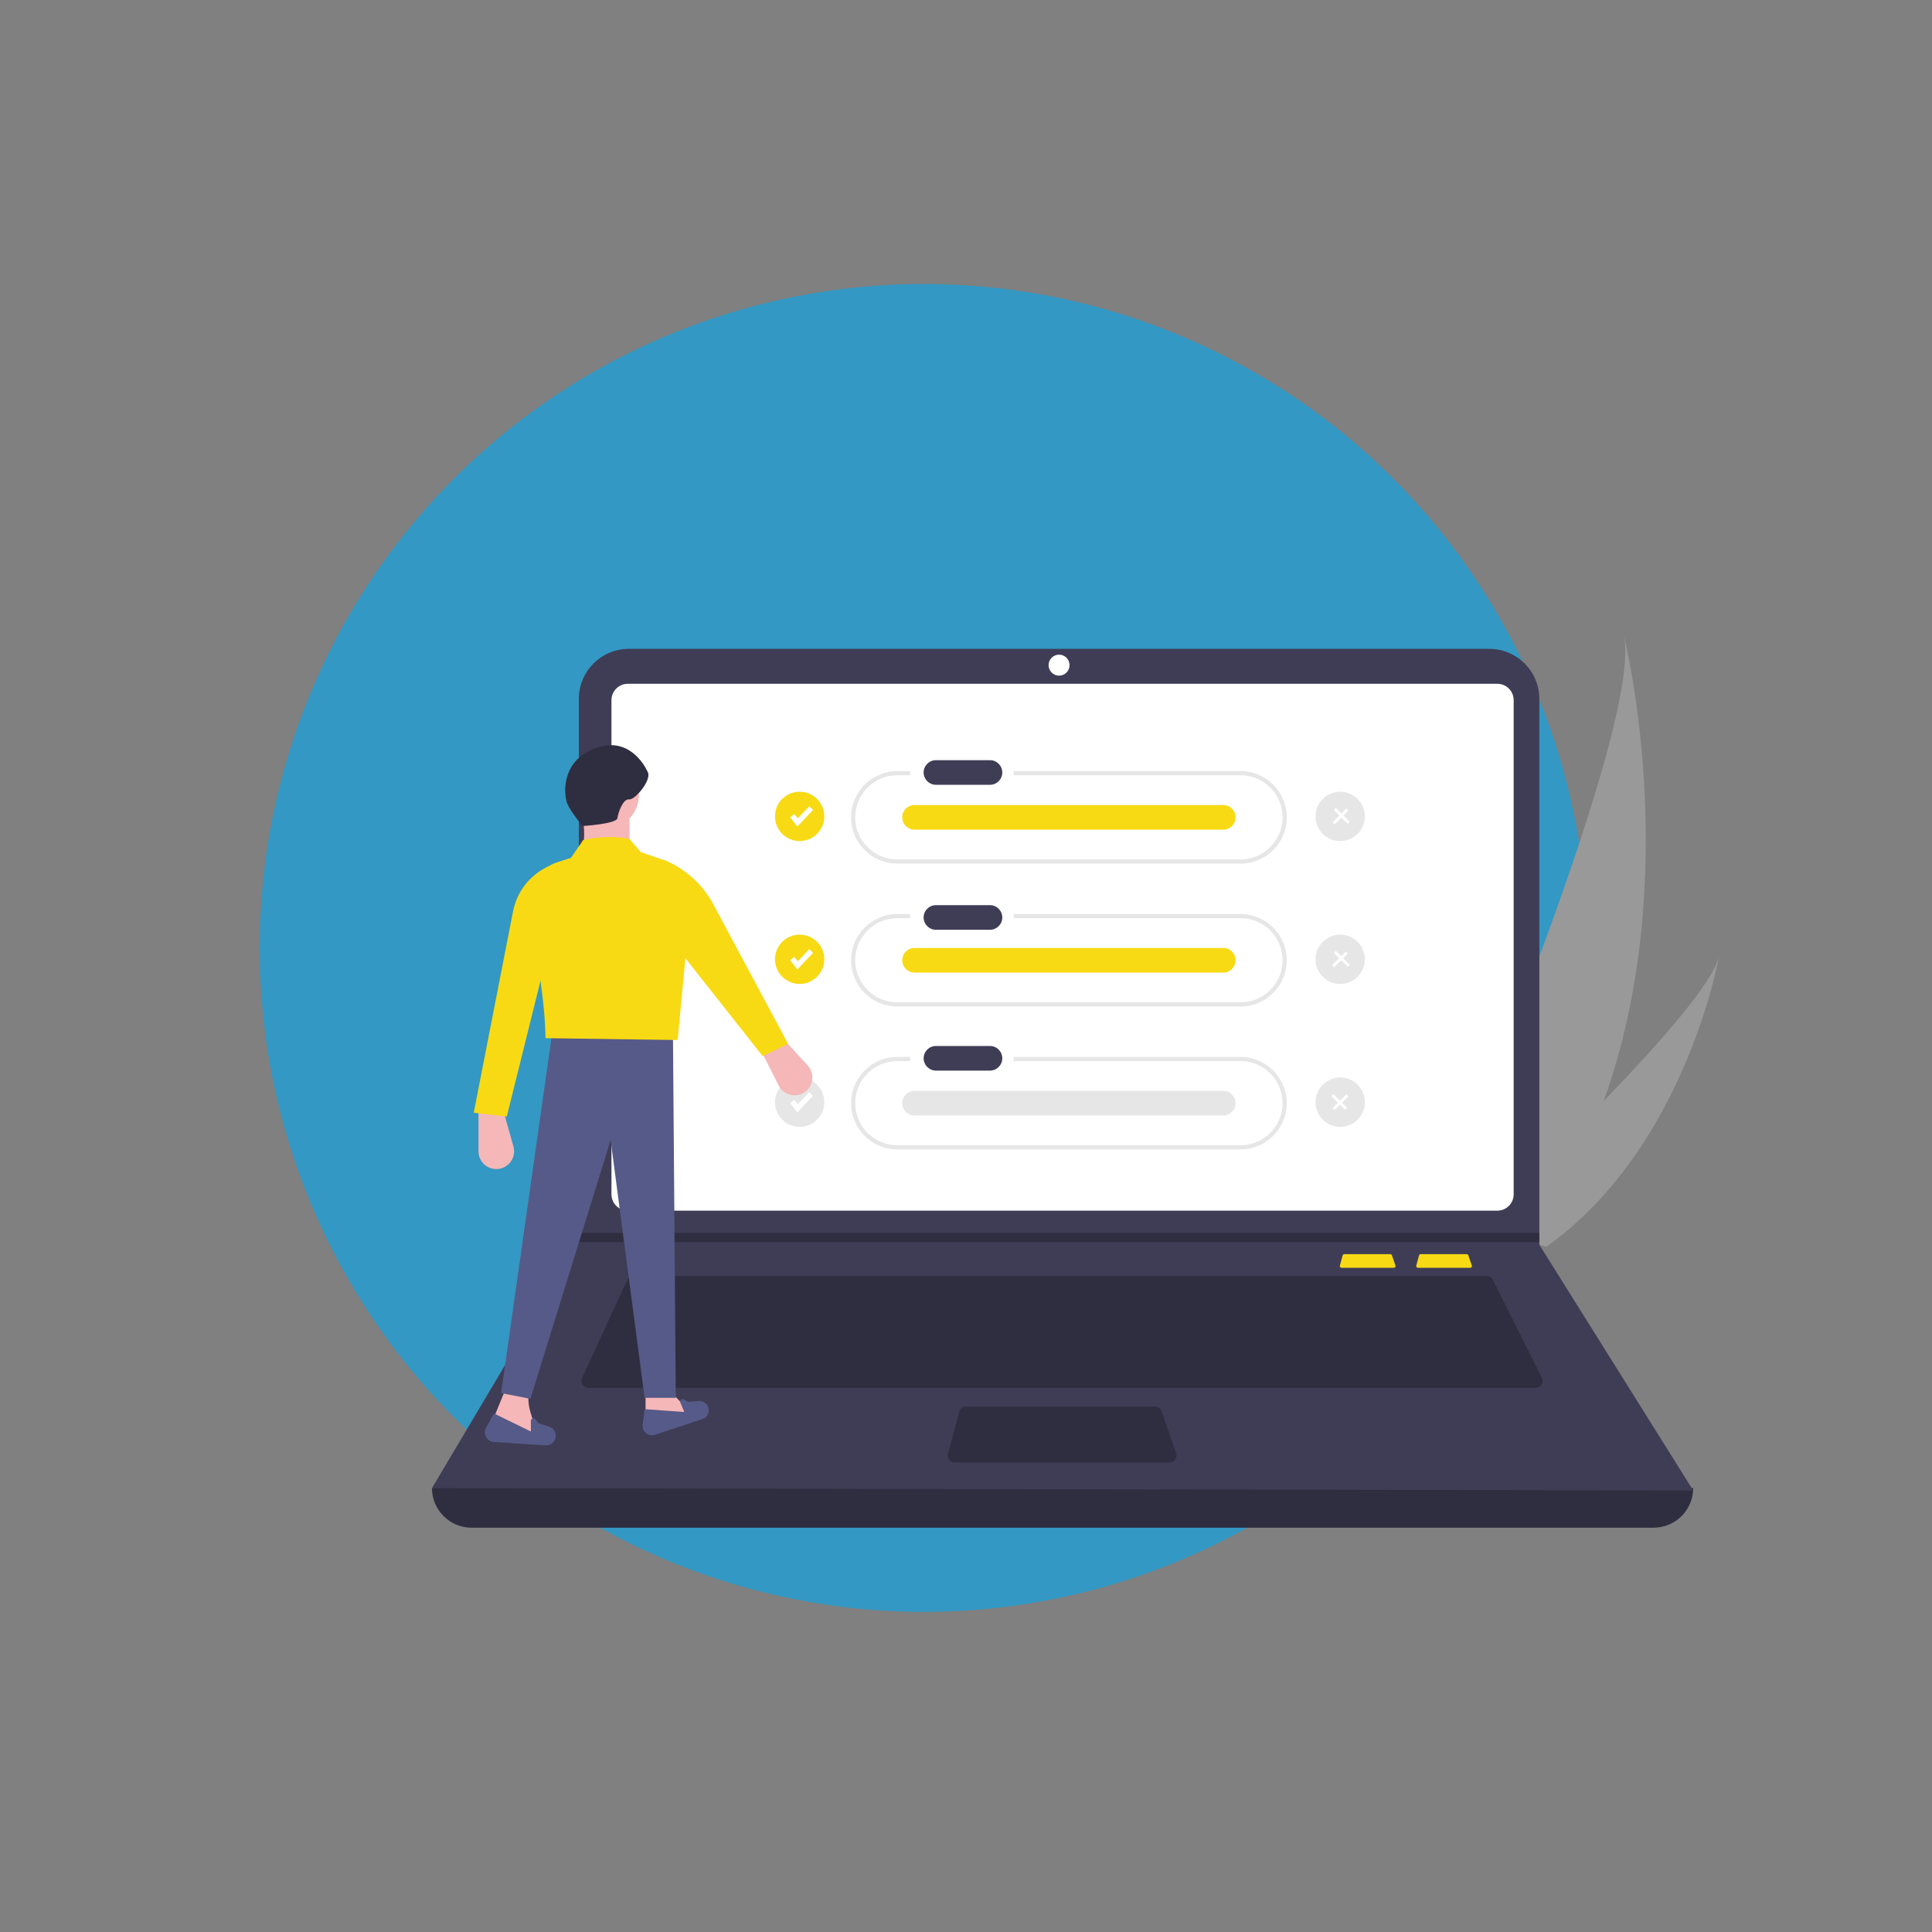 <?xml version="1.0" encoding="utf-8"?>
<!-- Generator: Adobe Illustrator 16.0.3, SVG Export Plug-In . SVG Version: 6.00 Build 0)  -->
<!DOCTYPE svg PUBLIC "-//W3C//DTD SVG 1.1//EN" "http://www.w3.org/Graphics/SVG/1.1/DTD/svg11.dtd">
<svg version="1.1" id="Capa_1" xmlns="http://www.w3.org/2000/svg" xmlns:xlink="http://www.w3.org/1999/xlink" x="0px" y="0px"
	 width="500px" height="500px" viewBox="500 0 500 500" enable-background="new 500 0 500 500" xml:space="preserve">
<rect x="500" y="0" width="500" height="500" fill="#808080" stroke="none"/>
<g>
	<g>
		<g>
			<g>
				<circle fill="#3398C3" cx="739.035" cy="245.328" r="171.828"/>
				<g>
					<path fill="#999999" d="M915.055,284.898c-4.49,12.699-10.746,24.701-18.587,35.653c-0.183,0.255-0.364,0.505-0.548,0.757
						l-23.786-7.703c0.105-0.246,0.223-0.521,0.35-0.819c7.49-17.722,52.569-125.731,47.784-148.249
						C920.727,166.387,935.662,227.561,915.055,284.898z"/>
					<path fill="#999999" d="M901.057,322.037c-0.291,0.22-0.59,0.436-0.89,0.646l-17.846-5.776c0.212-0.2,0.458-0.433,0.747-0.693
						c4.672-4.368,18.549-17.448,31.985-31.315c14.444-14.901,28.388-30.709,29.869-37.583
						C944.646,248.883,935.845,296.604,901.057,322.037z"/>
					<path fill="#2F2E41" d="M927.938,395.372h-305.89c-5.665,0-10.258-4.593-10.258-10.258l0,0
						c110.885-12.888,219.685-12.888,326.404,0l0,0C938.196,390.779,933.604,395.372,927.938,395.372z"/>
					<path fill="#3F3D56" d="M938.196,385.719l-326.404-0.604l37.83-63.651l0.183-0.302v-140.28
						c-0.004-7.158,5.801-12.964,12.961-12.964h0.003h222.64c7.162-0.002,12.968,5.803,12.968,12.963v0.001v141.246L938.196,385.719
						z"/>
					<path fill="#FFFFFF" d="M662.475,176.966c-2.334,0.004-4.224,1.894-4.227,4.225v127.905c0.003,2.332,1.893,4.221,4.227,4.224
						h225.037c2.331-0.003,4.221-1.892,4.224-4.224V181.19c-0.003-2.331-1.893-4.221-4.224-4.225L662.475,176.966L662.475,176.966z"
						/>
					<path fill="#2F2E41" d="M663.951,330.213c-0.705,0-1.35,0.411-1.646,1.055l-11.656,25.338c-0.417,0.906-0.02,1.983,0.892,2.399
						c0.234,0.11,0.494,0.167,0.753,0.167h245.124c1,0,1.811-0.811,1.811-1.811c0-0.28-0.063-0.561-0.188-0.812l-12.673-25.338
						c-0.306-0.614-0.93-1.003-1.616-1L663.951,330.213L663.951,330.213z"/>
					<circle fill="#FFFFFF" cx="774.087" cy="172.139" r="2.714"/>
					<path fill="#2F2E41" d="M749.994,363.998c-0.819,0-1.532,0.551-1.746,1.338l-2.926,10.862
						c-0.262,0.964,0.313,1.957,1.274,2.218c0.153,0.04,0.316,0.063,0.473,0.063h55.604c1,0,1.811-0.811,1.811-1.809
						c0-0.202-0.033-0.404-0.101-0.595l-3.759-10.858c-0.253-0.729-0.939-1.219-1.713-1.219H749.994z"/>
					<polygon fill="#2F2E41" points="898.374,319.05 898.374,321.463 649.621,321.463 649.807,321.161 649.807,319.05 					"/>
					<path fill="#E6E6E6" d="M821.038,199.563h-58.693v1.073h58.693c6.015,0,10.892,4.877,10.892,10.895
						c0,6.018-4.877,10.896-10.892,10.896h-88.813c-6.018,0-10.896-4.878-10.896-10.896c0-6.018,4.878-10.895,10.896-10.895h3.317
						v-1.073h-3.317c-6.608,0-11.965,5.359-11.965,11.968c0,6.61,5.356,11.968,11.965,11.968h88.813
						c6.607,0.003,11.971-5.35,11.975-11.959c0.007-6.608-5.349-11.97-11.957-11.977
						C821.056,199.563,821.042,199.563,821.038,199.563L821.038,199.563z"/>
					<path fill="#E6E6E6" d="M821.038,236.549h-58.693v1.069h58.693c6.015,0,10.892,4.879,10.892,10.897
						s-4.877,10.895-10.892,10.895h-88.813c-6.018,0-10.896-4.877-10.896-10.895c0-6.019,4.878-10.897,10.896-10.897h3.317v-1.069
						h-3.317c-6.608,0-11.965,5.356-11.965,11.967c0,6.609,5.356,11.966,11.965,11.966h88.813c6.607,0,11.964-5.356,11.964-11.966
						C833.002,241.905,827.646,236.549,821.038,236.549z"/>
					<path fill="#E6E6E6" d="M821.038,273.532h-58.693v1.071h58.693c6.015-0.002,10.896,4.873,10.897,10.891
						c0.004,6.016-4.871,10.896-10.889,10.898c0,0-0.006,0-0.01,0h-88.813c-6.018-0.002-10.892-4.884-10.889-10.898
						c0.003-6.016,4.878-10.887,10.889-10.891h3.317v-1.071h-3.317c-6.607,0-11.965,5.356-11.965,11.966s5.355,11.967,11.965,11.967
						h88.813c6.607,0,11.964-5.355,11.964-11.967C833.002,278.889,827.646,273.532,821.038,273.532L821.038,273.532z"/>
					<path id="ab287899-84e3-434f-b92d-b2aaa12c9990" fill="#3F3D56" d="M742.172,196.732c-1.76,0.028-3.169,1.479-3.139,3.239
						c0.029,1.721,1.418,3.108,3.139,3.135h13.979c1.761,0.03,3.211-1.375,3.24-3.135c0.027-1.76-1.374-3.211-3.134-3.239l0,0
						c-0.037,0-0.074,0-0.106,0H742.172z"/>
					<path id="af2a4b37-a3ed-4662-953e-6f9b285406f1" fill="#3F3D56" d="M742.172,234.252c-1.76,0.029-3.169,1.479-3.139,3.238
						c0.029,1.72,1.418,3.107,3.139,3.136h13.979c1.761,0.028,3.211-1.374,3.24-3.134c0.027-1.762-1.374-3.211-3.134-3.24l0,0
						c-0.037,0-0.074,0-0.106,0H742.172z"/>
					<path id="ff7e389f-e1f1-4104-a8c8-8a888f7bdbd5" fill="#3F3D56" d="M742.172,270.7c-1.76,0.026-3.169,1.479-3.139,3.237
						c0.029,1.72,1.418,3.106,3.139,3.137h13.979c1.761,0.027,3.211-1.374,3.24-3.137c0.027-1.76-1.374-3.211-3.134-3.237
						c-0.037,0-0.074,0-0.106,0H742.172z"/>
					<path id="ab3f55ca-45f9-4d6f-a8ad-e44fa73330dd" fill="#F8DA14" d="M736.627,208.343c-1.762,0.031-3.165,1.48-3.137,3.24
						c0.026,1.72,1.411,3.107,3.137,3.137h79.904c1.765,0.027,3.216-1.375,3.241-3.135c0.03-1.761-1.374-3.211-3.136-3.242l0,0
						c-0.032,0-0.069,0-0.105,0H736.627z"/>
					<path id="b755e68c-1f13-420d-a9db-7573ff270e8f" fill="#F8DA14" d="M736.627,245.328c-1.762,0.027-3.165,1.479-3.137,3.239
						c0.026,1.72,1.415,3.108,3.137,3.135h79.904c1.765,0.028,3.216-1.375,3.241-3.135c0.03-1.761-1.374-3.212-3.136-3.239
						c-0.032,0-0.069,0-0.105,0H736.627z"/>
					<path id="f0f56a0b-ed67-4282-9bfe-4d2fc6a8304e" fill="#E6E6E6" d="M736.627,282.311c-1.762,0.031-3.165,1.479-3.137,3.238
						c0.026,1.721,1.415,3.108,3.137,3.135h79.904c1.765,0.03,3.216-1.373,3.241-3.135c0.03-1.758-1.374-3.207-3.136-3.238
						c-0.032,0-0.069,0-0.105,0H736.627z"/>
					<path fill="#F8DA14" d="M706.945,204.898c3.523,0,6.388,2.857,6.388,6.382c0,3.525-2.863,6.383-6.388,6.383
						c-3.525,0-6.382-2.857-6.382-6.383C700.563,207.756,703.419,204.898,706.945,204.898z"/>
					<polygon fill="#FFFFFF" points="706.354,213.902 704.494,211.512 705.576,210.671 706.458,211.804 709.434,208.662 
						710.426,209.605 					"/>
					<path fill="#F8DA14" d="M706.945,241.883c3.523,0,6.388,2.855,6.388,6.382c0,3.523-2.863,6.381-6.388,6.381
						c-3.525,0-6.382-2.857-6.382-6.381C700.563,244.738,703.419,241.883,706.945,241.883z"/>
					<polygon fill="#FFFFFF" points="706.354,250.887 704.494,248.496 705.576,247.654 706.458,248.786 709.434,245.646 
						710.426,246.59 					"/>
					<path fill="#E6E6E6" d="M706.945,278.865c3.523,0,6.388,2.859,6.388,6.383s-2.863,6.382-6.388,6.382
						c-3.525,0-6.382-2.856-6.382-6.382C700.563,281.725,703.419,278.865,706.945,278.865z"/>
					<path fill="#E6E6E6" d="M846.844,204.898c3.521,0,6.378,2.857,6.378,6.382c0,3.525-2.854,6.383-6.378,6.383
						c-3.53,0-6.386-2.857-6.386-6.383C840.458,207.756,843.313,204.898,846.844,204.898z"/>
					<path fill="#E6E6E6" d="M846.844,241.883c3.521,0,6.378,2.855,6.378,6.382c0,3.523-2.854,6.381-6.378,6.381
						c-3.53,0-6.386-2.857-6.386-6.381C840.458,244.738,843.313,241.883,846.844,241.883z"/>
					<path fill="#E6E6E6" d="M846.844,278.865c3.521,0,6.378,2.859,6.378,6.383s-2.854,6.382-6.378,6.382
						c-3.53,0-6.386-2.856-6.386-6.382C840.458,281.725,843.313,278.865,846.844,278.865z"/>
					<polygon fill="#FFFFFF" points="706.354,287.869 704.494,285.479 705.576,284.639 706.458,285.77 709.434,282.631 
						710.426,283.572 					"/>
					
						<rect x="846.379" y="208.78" transform="matrix(0.704 -0.711 0.711 0.704 100.884 664.426)" fill="#FFFFFF" width="0.748" height="5.049"/>
					<polygon fill="#FFFFFF" points="844.884,212.8 848.453,209.229 848.981,209.762 845.413,213.332 					"/>
					
						<rect x="846.373" y="245.733" transform="matrix(0.705 -0.71 0.71 0.705 74.028 674.308)" fill="#FFFFFF" width="0.749" height="5.05"/>
					
						<rect x="844.413" y="247.888" transform="matrix(0.707 -0.707 0.707 0.707 72.485 671.537)" fill="#FFFFFF" width="5.049" height="0.749"/>
					
						<rect x="846.37" y="282.721" transform="matrix(0.703 -0.711 0.711 0.703 48.513 686.701)" fill="#FFFFFF" width="0.75" height="5.048"/>
					<polygon fill="#FFFFFF" points="844.884,286.768 848.453,283.197 848.981,283.73 845.413,287.298 					"/>
					<path fill="#F5B7B8" d="M708.175,282.689L708.175,282.689c2.121-1.403,2.706-4.264,1.301-6.385
						c-0.136-0.203-0.285-0.396-0.448-0.572l-6.126-6.68l-5.888,2.979l4.506,8.896c1.148,2.271,3.923,3.182,6.194,2.03
						C707.872,282.878,708.024,282.789,708.175,282.689z"/>
					<path fill="#F5B7B8" d="M628.97,302.525L628.97,302.525c2.526-0.293,4.34-2.582,4.047-5.11
						c-0.024-0.24-0.076-0.479-0.139-0.712l-2.451-8.727h-6.599v9.973c0,2.544,2.065,4.607,4.611,4.607
						C628.613,302.557,628.796,302.547,628.97,302.525z"/>
					<polygon fill="#F5B7B8" points="667.071,368.355 679.533,366.4 674.403,361.025 667.071,361.025 					"/>
					<path fill="#F5B7B8" d="M627.007,368.843l12.947,3.423c-2.386-4.949-3.854-9.326-2.933-12.216l-6.106-0.733L627.007,368.843z"
						/>
					<polygon fill="#565A88" points="629.692,360.538 637.268,362.004 658.031,295.061 666.828,361.758 674.891,361.758 
						674.16,267.453 642.887,267.453 					"/>
					<path fill="#565A88" d="M669.458,371.322l12.323-4.055c1.259-0.414,1.941-1.771,1.53-3.026c-0.037-0.11-0.083-0.22-0.133-0.323
						l0,0c-0.432-0.863-1.341-1.385-2.305-1.318l-2.796,0.189l-1.097-0.617c-0.309-0.173-0.698-0.063-0.87,0.242
						c-0.097,0.171-0.108,0.375-0.032,0.555l1.013,2.454l-10.266-0.733l-0.505,4.052c-0.165,1.317,0.769,2.521,2.087,2.683
						C668.762,371.468,669.119,371.434,669.458,371.322z"/>
					<path fill="#565A88" d="M627.8,373.186l13.399,0.869c1.367,0.088,2.548-0.947,2.637-2.314c0.01-0.12,0.007-0.241-0.003-0.359
						l0,0c-0.083-0.999-0.755-1.85-1.704-2.158l-2.756-0.899l-0.817-1.013c-0.225-0.285-0.641-0.332-0.927-0.104
						c-0.152,0.126-0.244,0.319-0.244,0.521l0.02,2.744l-9.566-4.666l-2.049,3.693c-0.667,1.2-0.232,2.715,0.97,3.38
						C627.076,373.057,627.435,373.163,627.8,373.186z"/>
					<circle fill="#F5B7B8" cx="656.324" cy="205.643" r="9.04"/>
					<path fill="#F5B7B8" d="M650.461,222.257h12.459v-11.971h-12.459C651.49,213.982,651.356,218.01,650.461,222.257z"/>
					<path fill="#F8DA14" d="M641.18,268.676l34.199,0.487l3.421-36.134c0-4.834-3.079-9.132-7.654-10.687l-5.293-1.797
						l-2.933-3.422c-3.699-0.799-7.73-0.606-11.971,0.244l-3.18,4.642l-3.42,1.094c-4.771,1.523-7.967,6.021-7.823,11.031
						C639.07,247.282,641.054,259.499,641.18,268.676z"/>
					<path fill="#F8DA14" d="M622.606,287.977l8.552,0.978l9.775-39.336l0.977-25.409l-0.288,0.141
						c-4.587,2.222-7.86,6.468-8.837,11.47L622.606,287.977z"/>
					<path fill="#F8DA14" d="M697.369,273.316l6.598-3.176l-19.35-36.103c-2.813-5.243-7.379-9.33-12.9-11.54l0,0l3.662,22.967
						L697.369,273.316z"/>
					<path fill="#2F2E41" d="M650.736,213.78c0,0,8.862-0.527,9.061-2.06c0.188-1.534,1.479-5.032,3.018-4.839
						c1.531,0.191,5.781-4.921,4.872-6.979c-0.914-2.061-5.204-9.646-13.974-6.151c-8.771,3.498-7.764,12.265-6.854,14.327
						C647.764,210.137,650.736,213.78,650.736,213.78z"/>
					<path fill="#F8DA14" d="M867.671,324.577c-0.199,0-0.375,0.136-0.425,0.326l-0.715,2.646c-0.063,0.233,0.072,0.474,0.31,0.539
						c0.039,0.011,0.08,0.015,0.116,0.015h13.542c0.241,0,0.438-0.197,0.438-0.441c0-0.047-0.007-0.096-0.023-0.145l-0.916-2.644
						c-0.061-0.178-0.229-0.298-0.415-0.298L867.671,324.577L867.671,324.577z"/>
					<path fill="#F8DA14" d="M847.899,324.577c-0.198,0-0.372,0.136-0.425,0.326l-0.714,2.646c-0.063,0.233,0.076,0.474,0.312,0.539
						c0.036,0.011,0.077,0.015,0.117,0.015h13.538c0.242,0,0.438-0.197,0.438-0.441c0-0.047-0.008-0.096-0.024-0.145l-0.912-2.644
						c-0.063-0.178-0.229-0.298-0.419-0.298L847.899,324.577L847.899,324.577z"/>
				</g>
			</g>
		</g>
	</g>
</g>
</svg>
